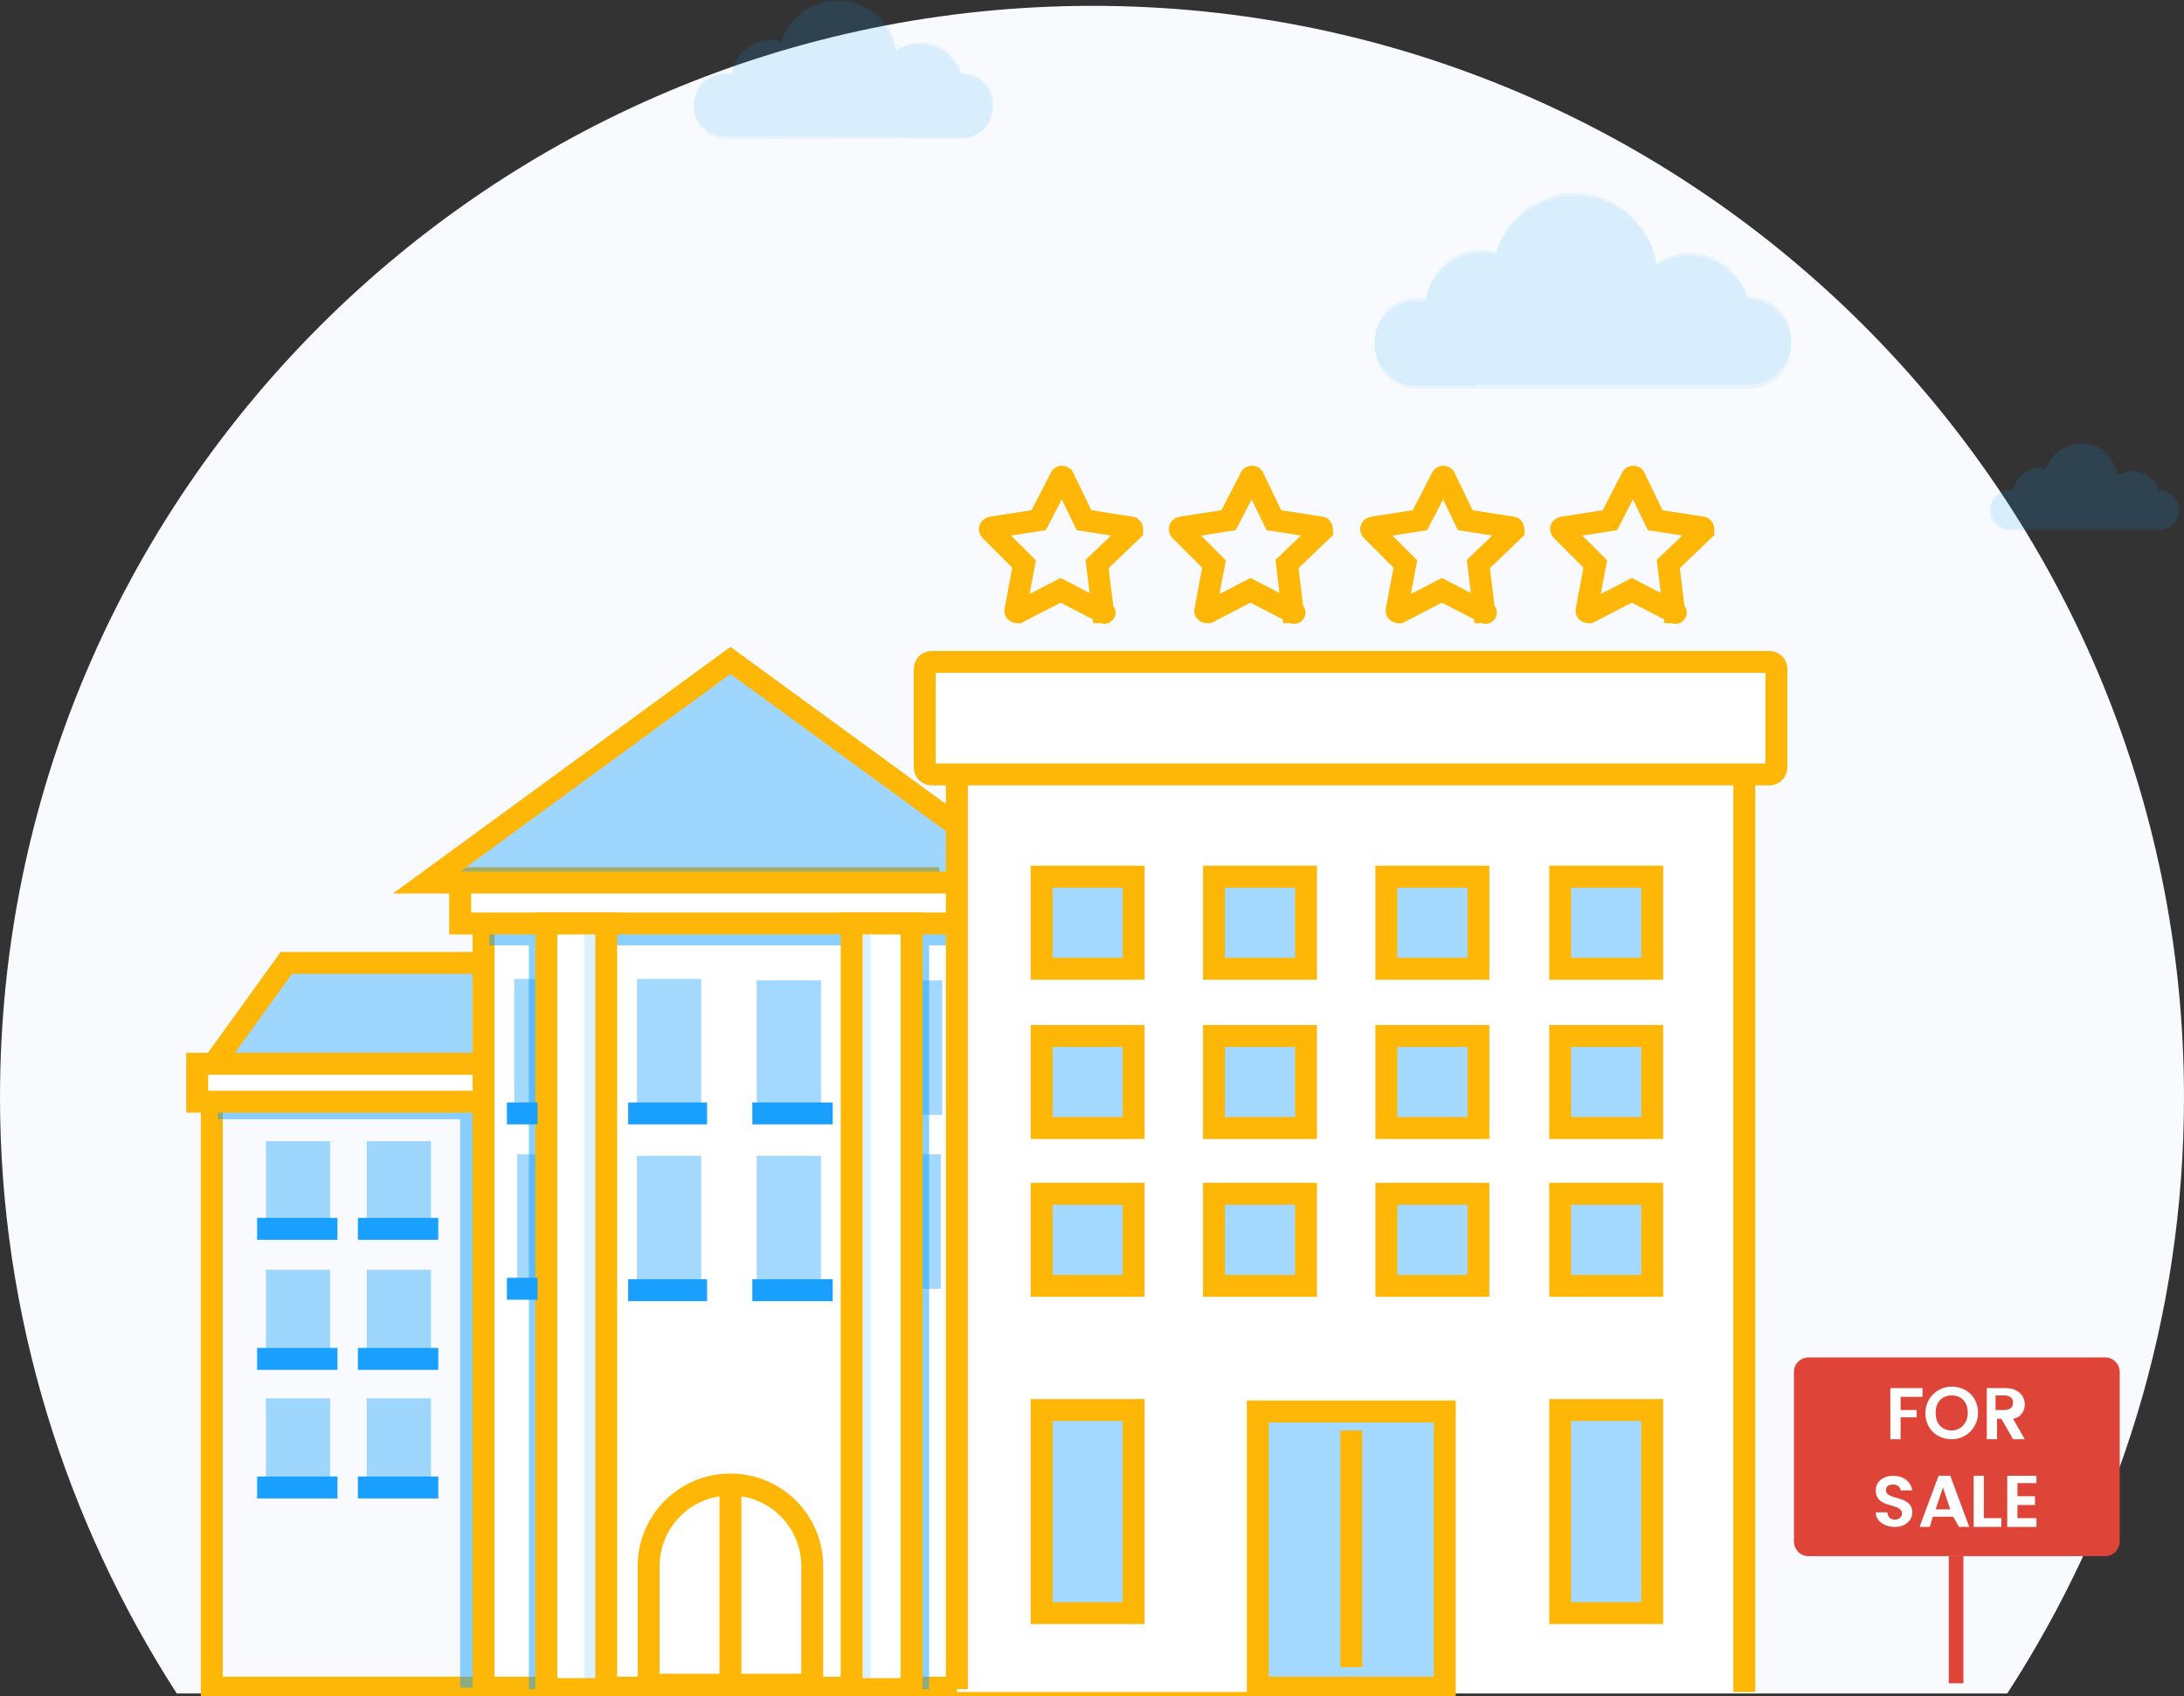 <?xml version="1.0" encoding="utf-8"?>
<!-- Generator: Adobe Illustrator 22.1.0, SVG Export Plug-In . SVG Version: 6.00 Build 0)  -->
<svg xmlns="http://www.w3.org/2000/svg" xmlns:xlink="http://www.w3.org/1999/xlink" x="0px" y="0px"
	 viewBox="0 0 149.5 116.1" style="enable-background:new 0 0 149.5 116.1;" xml:space="preserve">
<rect x="0" y="0" width="149.5" height="116.1" fill="#333333" stroke="none"/>
<style type="text/css">
	.for-sale-0{fill:#F8FAFD;}
	.for-sale-1{fill:#19A0FF;}
	.for-sale-2{fill:none;stroke:#feb607;}
	.for-sale-3{fill:none;stroke:#DE4437;}
	.for-sale-4{fill:#FFFFFF;}
	.for-sale-5{fill:#DE4437;}
	.for-sale-7{fill:none;}
	.for-sale-6{fill:none;stroke:#19A0FF;}
</style>
<path class="for-sale-0 fill-gray-200" d="M74.8,0.4C33.5,0.4,0,33.9,0,75.1c0,15,4.5,29,12.1,40.8h125.3c7.6-11.7,12.1-25.7,12.1-40.8
	C149.5,33.9,116,0.4,74.8,0.4z"/>
<g id="forSale_507_">
	<polygon id="forSale_363_" class="for-sale-1 fill-primary-lighter" opacity=".4" points="79.9,65.9 19.6,65.9 14.4,73.1 85,73.1 	"/>
	<polyline id="forSale_362_" class="for-sale-2 fill-none stroke-primary" stroke-width="1.5" stroke-miterlimit="10" points="85,73.1 79.9,65.9 19.6,65.9 14.4,73.1 	"/>
	<polygon id="forSale_359_" class="for-sale-2 fill-none stroke-primary" stroke-width="1.5" stroke-miterlimit="10" points="65.6,73 33.9,73 14.5,73 14.5,115.5 84.9,115.5 84.9,73 	"/>
	<rect id="forSale_358_" x="18.2" y="78.1" class="for-sale-1 fill-primary-lighter" opacity=".4" width="4.4" height="6.1"/>
	<rect id="forSale_357_" x="25.1" y="78.1" class="for-sale-1 fill-primary-lighter" opacity=".4" width="4.4" height="6.1"/>
	<rect id="forSale_356_" x="18.2" y="86.9" class="for-sale-1 fill-primary-lighter" opacity=".4" width="4.4" height="6.1"/>
	<rect id="forSale_355_" x="25.1" y="86.9" class="for-sale-1 fill-primary-lighter" opacity=".4" width="4.4" height="6.1"/>
	<rect id="forSale_354_" x="18.2" y="95.7" class="for-sale-1 fill-primary-lighter" opacity=".4" width="4.4" height="6.1"/>
	<rect id="forSale_353_" x="25.1" y="95.7" class="for-sale-1 fill-primary-lighter" opacity=".4" width="4.4" height="6.1"/>
	<rect id="forSale_352_" x="14.9" y="74" class="for-sale-1 fill-primary-lighter" opacity=".5" width="56.7" height="2.6"/>
	<rect id="forSale_351_" x="13.5" y="72.8" class="for-sale-4 fill-white" width="58" height="2.6"/>
	<rect id="forSale_350_" x="13.5" y="72.8" class="for-sale-2 fill-none stroke-primary" stroke-width="1.5" stroke-miterlimit="10" width="58" height="2.6"/>
	<rect id="forSale_349_" x="31.5" y="76.6" class="for-sale-1 fill-primary-lighter" opacity=".5" width="5.9" height="38.9"/>
	<rect id="forSale_348_" x="33.2" y="61.4" class="for-sale-4 fill-white" width="33.6" height="53.7"/>
	<rect id="forSale_347_" x="33.1" y="61.8" class="for-sale-2 fill-none stroke-primary" stroke-width="1.5" stroke-miterlimit="10" width="33.6" height="53.7"/>
	<rect id="forSale_346_" x="33.5" y="61.6" class="for-sale-1 fill-primary-lighter" opacity=".5" width="32.9" height="3.1"/>
	<rect id="forSale_345_" x="31.5" y="60.1" class="for-sale-4 fill-white" width="36.9" height="3.1"/>
	<polyline id="forSale_344_" class="for-sale-2 fill-none stroke-primary" stroke-width="1.5" stroke-miterlimit="10" points="65.1,63.2 31.5,63.2 31.5,60.1 64.3,60.1 	"/>
	<rect id="forSale_343_" x="43.6" y="67" class="for-sale-1 fill-primary-lighter" opacity=".4" width="4.4" height="9.2"/>
	<rect id="forSale_340_" x="51.8" y="67.1" class="for-sale-1 fill-primary-lighter" opacity=".4" width="4.4" height="9.2"/>
	<rect id="forSale_339_" x="43.6" y="79.1" class="for-sale-1 fill-primary-lighter" opacity=".4" width="4.4" height="9.2"/>
	<rect id="forSale_335_" x="51.8" y="79.1" class="for-sale-1 fill-primary-lighter" opacity=".4" width="4.4" height="9.2"/>
	<rect id="forSale_332_" x="35.4" y="79" class="for-sale-1 fill-primary-lighter" opacity=".4" width="4.4" height="9.2"/>
	<rect id="forSale_331_" x="35.2" y="67" class="for-sale-1 fill-primary-lighter" opacity=".4" width="4.4" height="9.2"/>
	<rect id="forSale_330_" x="60.1" y="67.1" class="for-sale-1 fill-primary-lighter" opacity=".4" width="4.4" height="9.2"/>
	<rect id="forSale_329_" x="60" y="79" class="for-sale-1 fill-primary-lighter" opacity=".4" width="4.4" height="9.2"/>
	<path id="forSale_328_" class="for-sale-4 fill-white" d="M55.7,115.3H44.4v-8.1c0-3.1,2.5-5.6,5.6-5.6l0,0c3.1,0,5.6,2.5,5.6,5.6v8.1H55.7z"/>
	<path id="forSale_327_" class="for-sale-2 fill-none stroke-primary" stroke-width="1.5" stroke-miterlimit="10" d="M55.7,115.3H44.4v-8.1c0-3.1,2.5-5.6,5.6-5.6l0,0c3.1,0,5.6,2.5,5.6,5.6v8.1H55.7z"/>
	<line id="forSale_326_" class="for-sale-2 fill-none stroke-primary" stroke-width="1.5" stroke-miterlimit="10" x1="50" y1="101.9" x2="50" y2="115.3"/>
	<rect id="forSale_324_" x="36.2" y="64.7" class="for-sale-1 fill-primary-lighter" opacity=".5" width="3" height="50.9"/>
	<rect id="forSale_323_" x="60.5" y="64.7" class="for-sale-1 fill-primary-lighter" opacity=".5" width="3.1" height="50.9"/>
	<rect id="forSale_319_" x="37.4" y="63.2" class="for-sale-4 fill-white" width="4.1" height="52.4"/>
	<rect id="forSale_317_" x="40" y="63.2" class="for-sale-1 fill-primary-lighter" opacity=".15" width="1.1" height="52.4"/>
	<rect id="forSale_316_" x="37.4" y="63.2" class="for-sale-2 fill-none stroke-primary" stroke-width="1.5" stroke-miterlimit="10" width="4.1" height="52.4"/>
	<rect id="forSale_315_" x="58.3" y="63.2" class="for-sale-4 fill-white" width="4.1" height="52.4"/>
	<rect id="forSale_313_" x="58.3" y="63.2" class="for-sale-1 fill-primary-lighter" opacity=".15" width="1.3" height="52.4"/>
	<rect id="forSale_312_" x="58.3" y="63.2" class="for-sale-2 fill-none stroke-primary" stroke-width="1.5" stroke-miterlimit="10" width="4.1" height="52.4"/>
	<polygon id="forSale_311_" class="for-sale-1 fill-primary-lighter" opacity=".4" points="70.9,60.4 29.2,60.4 50,45.2 	"/>
	<polyline id="forSale_310_" class="for-sale-2 fill-none stroke-primary" stroke-width="1.5" stroke-miterlimit="10" points="65.1,60.4 29.2,60.4 50,45.2 65.5,56.5 	"/>
	<line id="forSale_309_" class="for-sale-6 fill-none stroke-primary-lighter" stroke-width="1.5" stroke-miterlimit="10" x1="23.1" y1="101.8" x2="17.6" y2="101.8"/>
	<line id="forSale_308_" class="for-sale-6 fill-none stroke-primary-lighter" stroke-width="1.5" stroke-miterlimit="10" x1="30" y1="101.8" x2="24.5" y2="101.8"/>
	<line id="forSale_307_" class="for-sale-6 fill-none stroke-primary-lighter" stroke-width="1.5" stroke-miterlimit="10" x1="23.1" y1="93" x2="17.6" y2="93"/>
	<line id="forSale_306_" class="for-sale-6 fill-none stroke-primary-lighter" stroke-width="1.5" stroke-miterlimit="10" x1="30" y1="93" x2="24.5" y2="93"/>
	<line id="forSale_304_" class="for-sale-6 fill-none stroke-primary-lighter" stroke-width="1.5" stroke-miterlimit="10" x1="23.1" y1="84.1" x2="17.6" y2="84.1"/>
	<line id="forSale_303_" class="for-sale-6 fill-none stroke-primary-lighter" stroke-width="1.5" stroke-miterlimit="10" x1="30" y1="84.1" x2="24.5" y2="84.1"/>
	<line id="forSale_301_" class="for-sale-6 fill-none stroke-primary-lighter" stroke-width="1.5" stroke-miterlimit="10" x1="48.4" y1="88.3" x2="43" y2="88.3"/>
	<line id="forSale_300_" class="for-sale-6 fill-none stroke-primary-lighter" stroke-width="1.5" stroke-miterlimit="10" x1="57" y1="88.3" x2="51.5" y2="88.3"/>
	<line id="forSale_299_" class="for-sale-6 fill-none stroke-primary-lighter" stroke-width="1.5" stroke-miterlimit="10" x1="48.4" y1="76.2" x2="43" y2="76.2"/>
	<line id="forSale_295_" class="for-sale-6 fill-none stroke-primary-lighter" stroke-width="1.5" stroke-miterlimit="10" x1="36.8" y1="76.2" x2="34.7" y2="76.2"/>
	<line id="forSale_294_" class="for-sale-6 fill-none stroke-primary-lighter" stroke-width="1.5" stroke-miterlimit="10" x1="36.8" y1="88.2" x2="34.7" y2="88.2"/>
	<line id="forSale_291_" class="for-sale-6 fill-none stroke-primary-lighter" stroke-width="1.5" stroke-miterlimit="10" x1="57" y1="76.2" x2="51.5" y2="76.2"/>
</g>
<g id="forSale_142_" opacity=".5">
	<path id="forSale_198_" class="for-sale-1 fill-primary-lighter" opacity=".15" d="M119.7,20.5L119.7,20.5c-0.6-1.7-2.2-3-4.1-3c-0.8,0-1.6,0.2-2.2,0.7
		c-0.4-2.7-2.7-4.8-5.6-4.8c-2.5,0-4.7,1.7-5.4,4c-0.3-0.1-0.7-0.1-1-0.1c-1.9,0-3.5,1.4-3.8,3.3H97c-1.6,0-2.9,1.3-2.9,2.9v0.2
		c0,1.6,1.3,2.9,2.9,2.9h22.7c1.6,0,2.9-1.3,2.9-2.9v-0.2C122.6,21.8,121.3,20.5,119.7,20.5z"/>
	<path id="forSale_192_" class="for-sale-1 fill-primary-lighter" opacity=".15" d="M101,26.4h-4c-1.6,0-2.9-1.3-2.9-2.9v-0.2c0-1.6,1.3-2.9,2.9-2.9h0.6
		c0.3-1.8,1.9-3.3,3.8-3.3c0.3,0,0.7,0.1,1,0.1c0.7-2.3,2.9-4,5.4-4c2.8,0,5.1,2.1,5.6,4.8c0.6-0.4,1.4-0.7,2.2-0.7
		c1.9,0,3.5,1.3,4,3h0.1c1.6,0,2.9,1.3,2.9,2.9v0.2c0,1.6-1.3,2.9-2.9,2.9h-4.4H101V26.4z"/>
</g>
<g id="forSale_179_" opacity=".5">
	<path id="forSale_181_" class="for-sale-1 fill-primary-lighter" opacity=".15" d="M65.8,5.1L65.8,5.1C65.4,3.9,64.2,3,62.9,3c-0.6,0-1.1,0.2-1.6,0.5c-0.3-1.9-2-3.4-4-3.4
		c-1.8,0-3.3,1.2-3.8,2.8c-0.2-0.1-0.5-0.1-0.7-0.1c-1.4,0-2.5,1-2.7,2.3h-0.5c-1.1,0-2.1,0.9-2.1,2.1v0.2c0,1.1,0.9,2.1,2.1,2.1
		h16.2c1.1,0,2.1-0.9,2.1-2.1V7.1C67.9,6,67,5.1,65.8,5.1z"/>
	<path id="forSale_180_" class="for-sale-1 fill-primary-lighter" opacity=".15" d="M52.5,9.3h-2.9c-1.1,0-2.1-0.9-2.1-2.1V7.1C47.5,6,48.4,5,49.6,5h0.5
		c0.2-1.3,1.3-2.3,2.7-2.3c0.2,0,0.5,0,0.7,0.1C54,1.2,55.5,0,57.4,0c2,0,3.7,1.5,4,3.4c0.5-0.3,1-0.5,1.6-0.5
		c1.3,0,2.5,0.9,2.8,2.1h0.1C67,5,68,5.9,68,7.1v0.2c0,1.1-0.9,2.1-2.1,2.1h-3.1L52.5,9.3L52.5,9.3z"/>
</g>
<g id="forSale_176_" opacity=".5">
	<path id="forSale_178_" class="for-sale-1 fill-primary-lighter" opacity=".15" d="M147.8,33.5L147.8,33.5c-0.3-0.8-1-1.3-1.8-1.3c-0.4,0-0.7,0.1-1,0.3
		c-0.2-1.2-1.2-2.2-2.5-2.2c-1.1,0-2.1,0.8-2.4,1.8c-0.1,0-0.3-0.1-0.5-0.1c-0.9,0-1.6,0.6-1.7,1.5h-0.3c-0.7,0-1.3,0.6-1.3,1.3v0.1
		c0,0.7,0.6,1.3,1.3,1.3h10.3c0.7,0,1.3-0.6,1.3-1.3v-0.1C149.1,34.1,148.5,33.5,147.8,33.5z"/>
	<path id="forSale_177_" class="for-sale-1 fill-primary-lighter" opacity=".15" d="M139.3,36.3h-1.8c-0.7,0-1.3-0.6-1.3-1.3v-0.1c0-0.7,0.6-1.3,1.3-1.3h0.3
		c0.1-0.8,0.9-1.5,1.7-1.5c0.2,0,0.3,0,0.5,0.1c0.3-1,1.3-1.8,2.4-1.8c1.3,0,2.3,0.9,2.5,2.2c0.3-0.2,0.6-0.3,1-0.3
		c0.9,0,1.6,0.6,1.8,1.3h0.1c0.7,0,1.3,0.6,1.3,1.3V35c0,0.7-0.6,1.3-1.3,1.3h-2H139.3z"/>
</g>
<g id="forSale_125_">
	<rect id="forSale_279_" x="65.5" y="50.9" class="for-sale-4 fill-white" width="53.9" height="64.9"/>
	<polyline id="forSale_124_" class="for-sale-2 fill-none stroke-primary" stroke-width="1.5" stroke-miterlimit="10" points="65.5,115.6 65.5,50.9 119.4,50.9 119.4,115.8 	"/>
	<rect id="forSale_275_" x="86.1" y="96.6" class="for-sale-1 fill-primary-lighter" opacity=".4" width="12.8" height="18.9"/>
	<rect id="forSale_9_" x="86.1" y="96.6" class="for-sale-2 fill-none stroke-primary" stroke-width="1.5" stroke-miterlimit="10" width="12.8" height="18.9"/>
	<line class="for-sale-7 fill-none" x1="65.8" y1="115.4" x2="119.8" y2="115.4"/>
	<line id="forSale_8_" class="for-sale-2 fill-none stroke-primary" stroke-width="1.5" stroke-miterlimit="10" x1="92.5" y1="97.9" x2="92.5" y2="114.1"/>
	<rect id="forSale_271_" x="71.3" y="60" class="for-sale-1 fill-primary-lighter" opacity=".4" width="6.3" height="6.3"/>
	<rect id="forSale_270_" x="83.1" y="60" class="for-sale-1 fill-primary-lighter" opacity=".4" width="6.3" height="6.3"/>
	<rect id="forSale_7_" x="94.9" y="60" class="for-sale-1 fill-primary-lighter" opacity=".4" width="6.3" height="6.3"/>
	<rect id="forSale_6_" x="106.8" y="60" class="for-sale-1 fill-primary-lighter" opacity=".4" width="6.3" height="6.3"/>
	<rect id="forSale_257_" x="71.3" y="70.9" class="for-sale-1 fill-primary-lighter" opacity=".4" width="6.3" height="6.3"/>
	<rect id="forSale_255_" x="83.1" y="70.9" class="for-sale-1 fill-primary-lighter" opacity=".4" width="6.3" height="6.3"/>
	<rect id="forSale_254_" x="94.9" y="70.9" class="for-sale-1 fill-primary-lighter" opacity=".4" width="6.3" height="6.3"/>
	<rect id="forSale_5_" x="106.8" y="70.9" class="for-sale-1 fill-primary-lighter" opacity=".4" width="6.3" height="6.3"/>
	<rect id="forSale_252_" x="71.3" y="81.7" class="for-sale-1 fill-primary-lighter" opacity=".4" width="6.3" height="6.3"/>
	<rect id="forSale_249_" x="83.1" y="81.7" class="for-sale-1 fill-primary-lighter" opacity=".4" width="6.3" height="6.3"/>
	<rect id="forSale_247_" x="94.9" y="81.7" class="for-sale-1 fill-primary-lighter" opacity=".4" width="6.3" height="6.3"/>
	<rect id="forSale_246_" x="106.8" y="81.7" class="for-sale-1 fill-primary-lighter" opacity=".4" width="6.3" height="6.3"/>
	<rect id="forSale_245_" x="71.3" y="60" class="for-sale-2 fill-none stroke-primary" stroke-width="1.5" stroke-miterlimit="10" width="6.3" height="6.3"/>
	<rect id="forSale_4_" x="83.1" y="60" class="for-sale-2 fill-none stroke-primary" stroke-width="1.5" stroke-miterlimit="10" width="6.3" height="6.3"/>
	<rect id="forSale_242_" x="94.9" y="60" class="for-sale-2 fill-none stroke-primary" stroke-width="1.5" stroke-miterlimit="10" width="6.3" height="6.3"/>
	<rect id="forSale_241_" x="106.8" y="60" class="for-sale-2 fill-none stroke-primary" stroke-width="1.5" stroke-miterlimit="10" width="6.3" height="6.3"/>
	<rect id="forSale_230_" x="71.3" y="70.9" class="for-sale-2 fill-none stroke-primary" stroke-width="1.5" stroke-miterlimit="10" width="6.3" height="6.3"/>
	<rect id="forSale_227_" x="83.1" y="70.9" class="for-sale-2 fill-none stroke-primary" stroke-width="1.5" stroke-miterlimit="10" width="6.3" height="6.3"/>
	<rect id="forSale_219_" x="94.9" y="70.9" class="for-sale-2 fill-none stroke-primary" stroke-width="1.5" stroke-miterlimit="10" width="6.3" height="6.3"/>
	<rect id="forSale_3_" x="106.8" y="70.9" class="for-sale-2 fill-none stroke-primary" stroke-width="1.5" stroke-miterlimit="10" width="6.3" height="6.3"/>
	<rect id="forSale_204_" x="71.3" y="81.7" class="for-sale-2 fill-none stroke-primary" stroke-width="1.5" stroke-miterlimit="10" width="6.3" height="6.3"/>
	<rect id="forSale_203_" x="71.3" y="96.5" class="for-sale-1 fill-primary-lighter" opacity=".4" width="6.3" height="13.9"/>
	<rect id="forSale_200_" x="106.8" y="96.5" class="for-sale-1 fill-primary-lighter" opacity=".4" width="6.3" height="13.9"/>
	<rect id="forSale_197_" x="71.3" y="96.5" class="for-sale-2 fill-none stroke-primary" stroke-width="1.5" stroke-miterlimit="10" width="6.3" height="13.9"/>
	<rect id="forSale_191_" x="106.8" y="96.5" class="for-sale-2 fill-none stroke-primary" stroke-width="1.5" stroke-miterlimit="10" width="6.3" height="13.9"/>
	<rect id="forSale_2_" x="83.1" y="81.7" class="for-sale-2 fill-none stroke-primary" stroke-width="1.5" stroke-miterlimit="10" width="6.3" height="6.3"/>
	<rect id="forSale_1_" x="94.9" y="81.7" class="for-sale-2 fill-none stroke-primary" stroke-width="1.5" stroke-miterlimit="10" width="6.3" height="6.3"/>
	<rect id="forSale_165_" x="106.8" y="81.7" class="for-sale-2 fill-none stroke-primary" stroke-width="1.5" stroke-miterlimit="10" width="6.3" height="6.3"/>
	<rect id="forSale_162_" x="63.3" y="45.3" class="for-sale-4 fill-white" width="58.3" height="7.7"/>
	<path id="forSale_160_" class="for-sale-2 fill-none stroke-primary" stroke-width="1.5" stroke-miterlimit="10" d="M121.1,53H63.8c-0.3,0-0.5-0.2-0.5-0.5v-6.7c0-0.3,0.2-0.5,0.5-0.5h57.3
		c0.3,0,0.5,0.2,0.5,0.5v6.7C121.6,52.8,121.4,53,121.1,53z"/>
	<path id="forSale_158_" class="for-sale-2 fill-none stroke-primary" stroke-width="1.5" stroke-miterlimit="10" d="M75.5,41.9l-2.9-1.5l-2.9,1.5c-0.1,0-0.2,0-0.2-0.1l0.6-3.2l-2.3-2.3
		c-0.1-0.1,0-0.2,0.1-0.2l3.2-0.5l1.5-2.9c0-0.1,0.2-0.1,0.2,0l1.4,2.9l3.2,0.5c0.1,0,0.1,0.1,0.1,0.2l-2.4,2.3L75.5,41.9
		C75.7,41.9,75.6,42,75.5,41.9z"/>
	<path id="forSale_153_" class="for-sale-2 fill-none stroke-primary" stroke-width="1.5" stroke-miterlimit="10" d="M88.5,41.9l-2.9-1.5l-2.9,1.5c-0.1,0-0.2,0-0.2-0.1l0.6-3.2l-2.3-2.3
		c-0.1-0.1,0-0.2,0.1-0.2l3.2-0.5l1.5-2.9c0-0.1,0.2-0.1,0.2,0l1.4,2.9l3.2,0.5c0.1,0,0.1,0.1,0.1,0.2l-2.4,2.3L88.5,41.9
		C88.7,41.9,88.6,42,88.5,41.9z"/>
	<path id="forSale_152_" class="for-sale-2 fill-none stroke-primary" stroke-width="1.5" stroke-miterlimit="10" d="M101.6,41.9l-2.9-1.5l-2.9,1.5c-0.1,0-0.2,0-0.2-0.1l0.6-3.2l-2.3-2.3
		c-0.1-0.1,0-0.2,0.1-0.2l3.2-0.5l1.5-2.9c0-0.1,0.2-0.1,0.2,0l1.4,2.9l3.2,0.5c0.1,0,0.1,0.1,0.1,0.2l-2.4,2.3L101.6,41.9
		C101.8,41.9,101.7,42,101.6,41.9z"/>
	<path id="forSale_149_" class="for-sale-2 fill-none stroke-primary" stroke-width="1.5" stroke-miterlimit="10" d="M114.6,41.9l-2.9-1.5l-2.9,1.5c-0.1,0-0.2,0-0.2-0.1l0.6-3.2l-2.3-2.3
		c-0.1-0.1,0-0.2,0.1-0.2l3.2-0.5l1.5-2.9c0-0.1,0.2-0.1,0.2,0l1.4,2.9l3.2,0.5c0.1,0,0.1,0.1,0.1,0.2l-2.4,2.3L114.6,41.9
		C114.8,41.9,114.7,42,114.6,41.9z"/>
	<g id="forSale_128_">
		<path class="for-sale-5 fill-danger" d="M144.1,106.5h-20.3c-0.6,0-1-0.5-1-1V93.9c0-0.6,0.5-1,1-1h20.3c0.6,0,1,0.5,1,1v11.6
			C145.1,106,144.7,106.5,144.1,106.5z"/>
		<g>
			<path class="for-sale-4 fill-white" d="M129.4,95h2.2v0.6h-1.5v0.9h1.1V97h-1.1v1.5h-0.7V95z"/>
			<path class="for-sale-4 fill-white" d="M133.6,98.5c-1,0-1.8-0.7-1.8-1.8c0-1,0.8-1.8,1.8-1.8s1.8,0.7,1.8,1.8C135.4,97.7,134.6,98.5,133.6,98.5z
				 M133.6,97.9c0.6,0,1.1-0.5,1.1-1.2s-0.4-1.2-1.1-1.2c-0.6,0-1.1,0.4-1.1,1.2S133,97.9,133.6,97.9z"/>
			<path class="for-sale-4 fill-white" d="M137.3,95c0.8,0,1.3,0.5,1.3,1.1c0,0.4-0.2,0.9-0.8,1l0.8,1.4h-0.8l-0.8-1.4h-0.3v1.4H136V95H137.3z
				 M137.2,95.5h-0.6v1h0.6c0.4,0,0.6-0.2,0.6-0.5S137.6,95.5,137.2,95.5z"/>
			<path class="for-sale-4 fill-white" d="M129.7,104.5c-0.7,0-1.3-0.4-1.3-1h0.8c0,0.3,0.2,0.5,0.5,0.5s0.5-0.2,0.5-0.4c0-0.8-1.8-0.3-1.8-1.6
				c0-0.6,0.5-1,1.2-1s1.2,0.4,1.3,1h-0.8c0-0.2-0.2-0.4-0.5-0.4s-0.5,0.1-0.5,0.4c0,0.7,1.8,0.3,1.8,1.5
				C130.9,104,130.5,104.5,129.7,104.5z"/>
			<path class="for-sale-4 fill-white" d="M133.7,103.8h-1.4l-0.2,0.7h-0.7l1.3-3.5h0.8l1.3,3.5h-0.7L133.7,103.8z M133,101.8l-0.5,1.5h1L133,101.8z"
				/>
			<path class="for-sale-4 fill-white" d="M135.8,101v2.9h1.2v0.6h-1.9V101H135.8z"/>
			<path class="for-sale-4 fill-white" d="M139.4,101.5h-1.3v0.9h1.2v0.6h-1.2v0.9h1.3v0.6h-2V101h2V101.5z"/>
		</g>
		<line id="forSale_129_" class="for-sale-3 fill-none stroke-danger" x1="133.9" y1="106.5" x2="133.9" y2="115.2"/>
	</g>
</g>
</svg>
